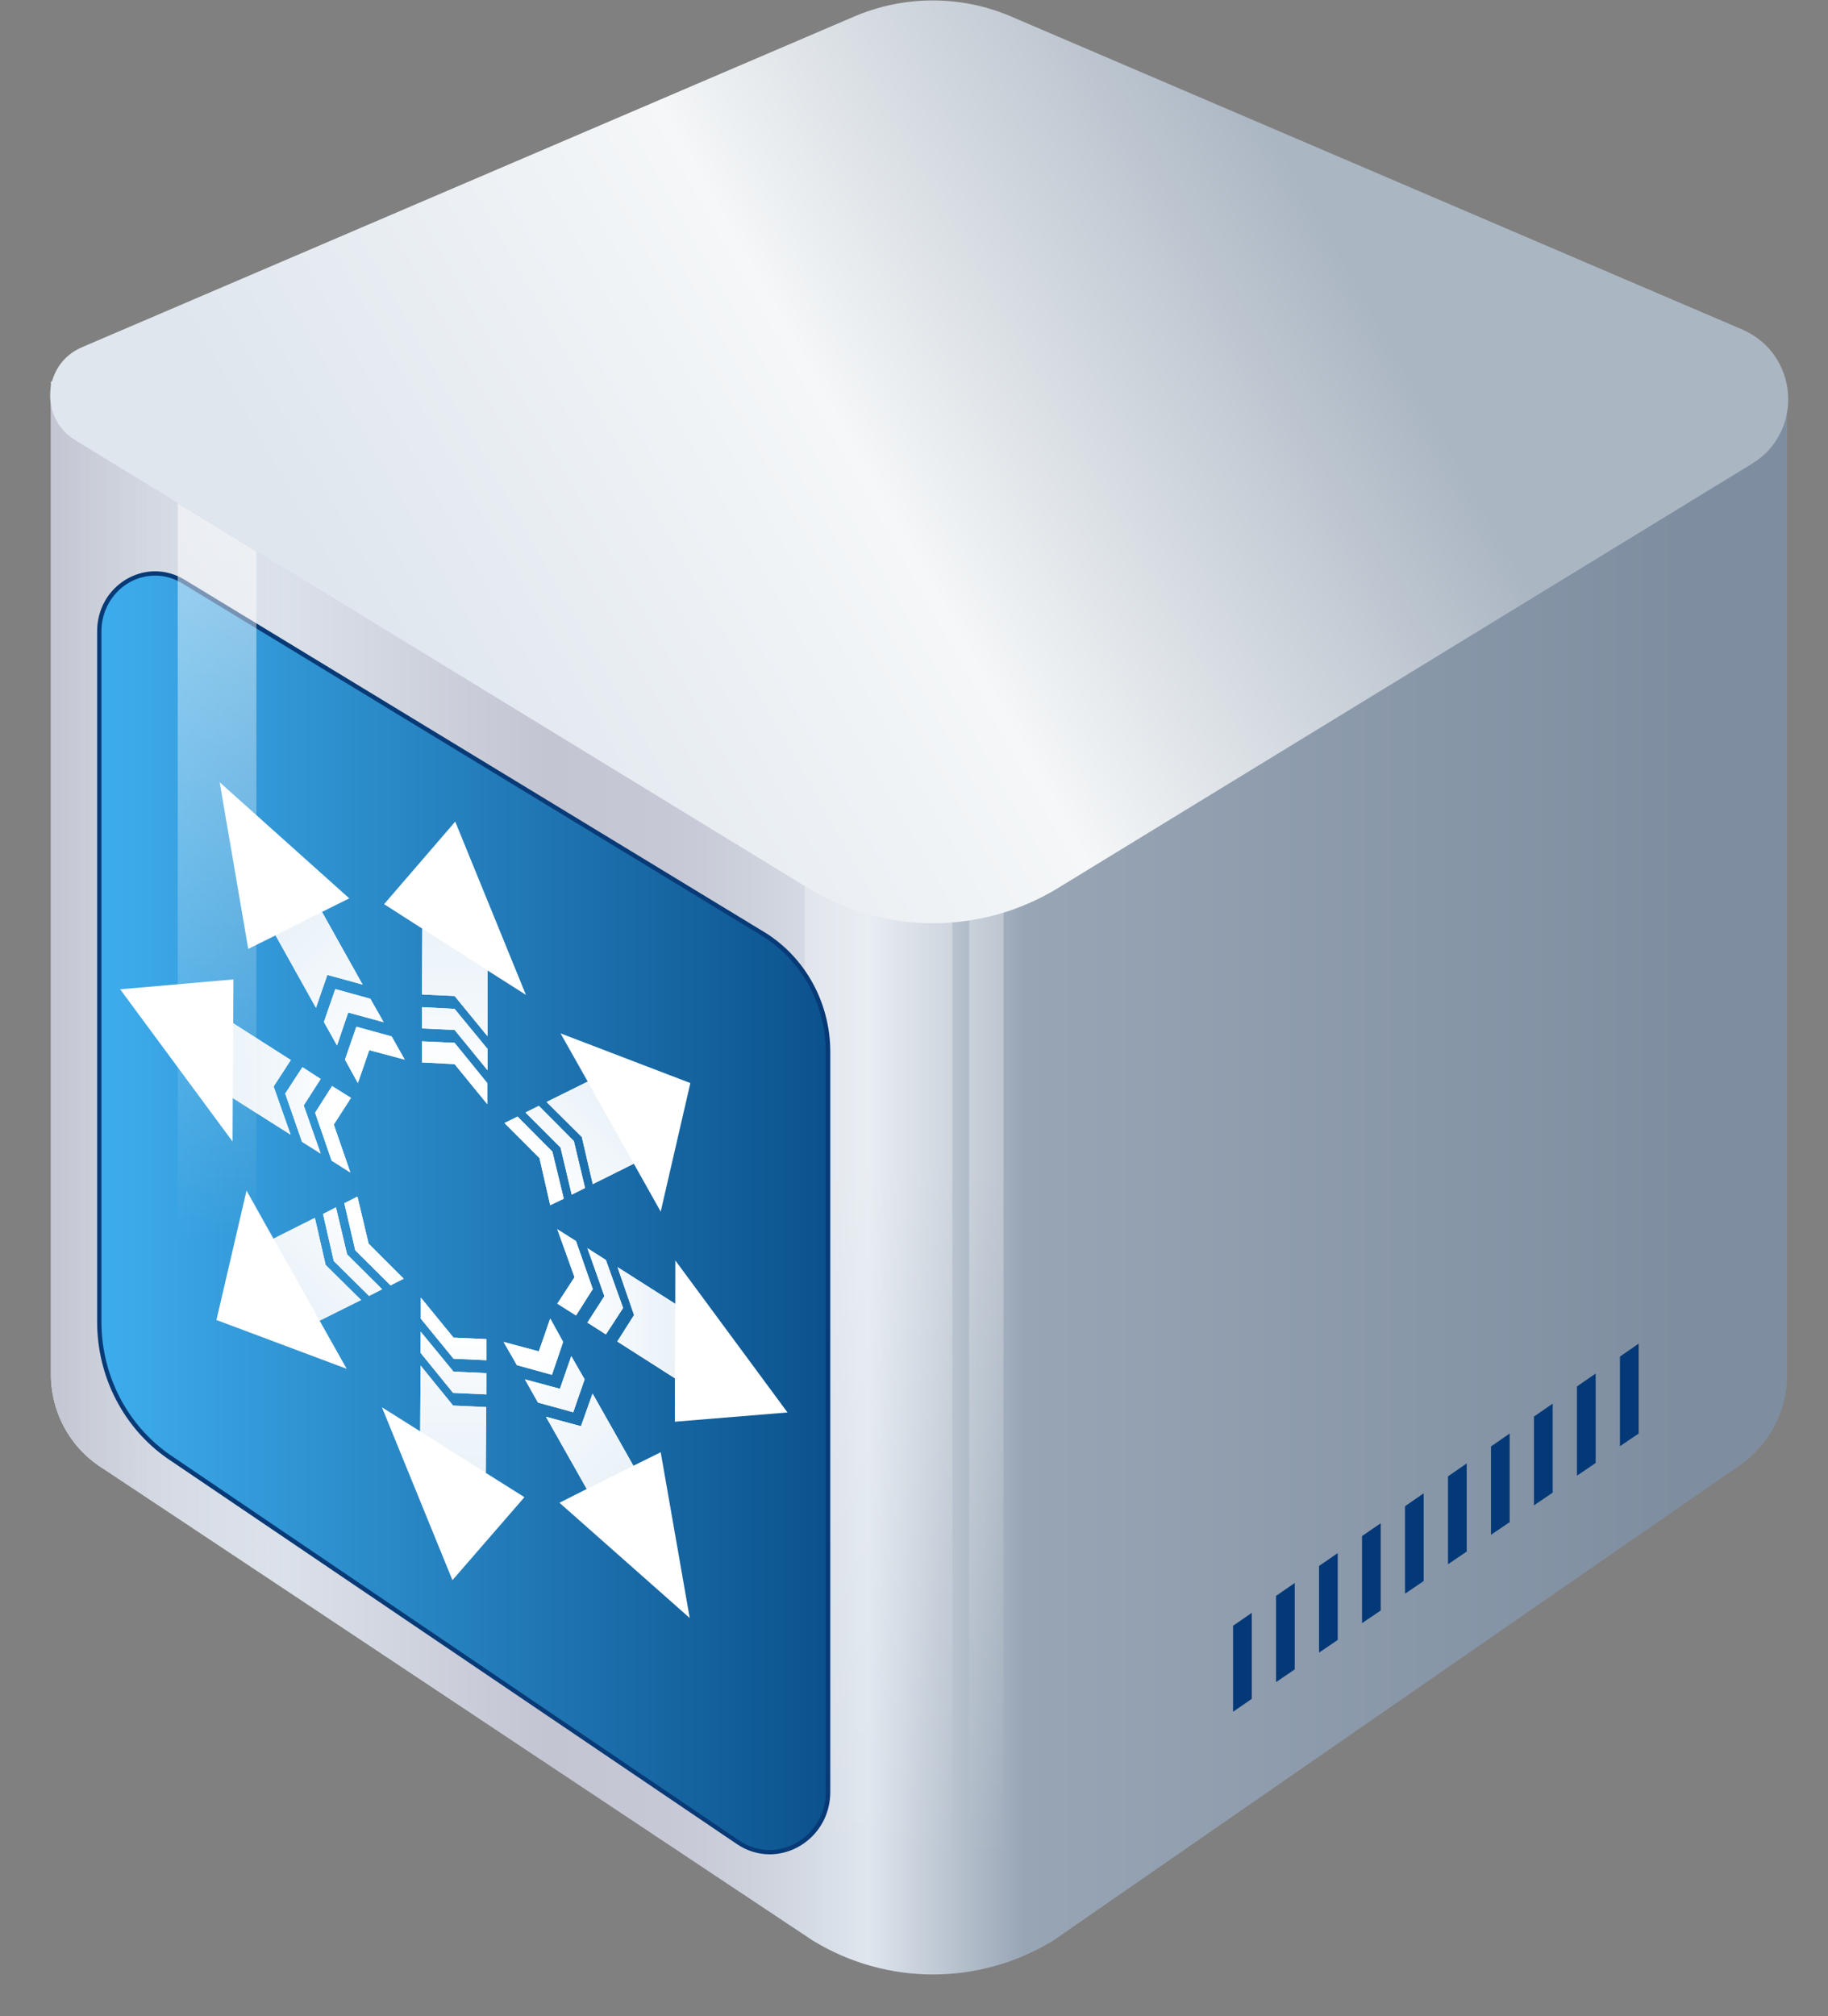 <?xml version="1.0" encoding="utf-8"?>
<!-- Generator: Adobe Illustrator 21.1.0, SVG Export Plug-In . SVG Version: 6.00 Build 0)  -->
<!DOCTYPE svg PUBLIC "-//W3C//DTD SVG 1.1//EN" "http://www.w3.org/Graphics/SVG/1.1/DTD/svg11.dtd">
<svg version="1.1" id="三层交换机" xmlns="http://www.w3.org/2000/svg" xmlns:xlink="http://www.w3.org/1999/xlink" x="0px"
	 y="0px" viewBox="0 0 850.5 937.6" style="enable-background:new 0 0 850.5 937.6;" xml:space="preserve">
<rect x="0" y="0" width="850.5" height="937.6" fill="#808080" stroke="none"/>
<style type="text/css">
	.st0{fill:url(#底部_1_);}
	.st1{fill:url(#暗角反光_1_);}
	.st2{fill:url(#SVGID_1_);}
	.st3{fill:url(#SVGID_2_);}
	.st4{fill:url(#顶-背景_1_);}
	.st5{fill:#043977;}
	.st6{fill:url(#面板_1_);}
	.st7{fill:#073A76;}
	.st8{fill:#FFFFFF;}
	.st9{fill:url(#SVGID_3_);}
	.st10{fill:url(#SVGID_4_);}
	.st11{fill:url(#SVGID_5_);}
	.st12{fill:url(#SVGID_6_);}
	.st13{fill:url(#SVGID_7_);}
	.st14{fill:url(#SVGID_8_);}
	.st15{fill:url(#SVGID_9_);}
	.st16{fill:url(#SVGID_10_);}
	.st17{fill:url(#SVGID_11_);}
	.st18{fill:url(#SVGID_12_);}
	.st19{fill:url(#SVGID_13_);}
	.st20{fill:url(#SVGID_14_);}
	.st21{fill:url(#SVGID_15_);}
	.st22{fill:url(#SVGID_16_);}
	.st23{fill:url(#SVGID_17_);}
	.st24{fill:url(#SVGID_18_);}
	.st25{fill:url(#SVGID_19_);}
	.st26{fill:url(#SVGID_20_);}
	.st27{fill:url(#SVGID_21_);}
	.st28{fill:url(#SVGID_22_);}
	.st29{fill:url(#SVGID_23_);}
	.st30{fill:url(#SVGID_24_);}
	.st31{fill:url(#SVGID_25_);}
	.st32{fill:url(#SVGID_26_);}
	.st33{fill:url(#高光_1_);}
</style>
<linearGradient id="底部_1_" gradientUnits="userSpaceOnUse" x1="70.695" y1="708.163" x2="785.139" y2="708.163" gradientTransform="matrix(1 0 0 -1 0 1256)">
	<stop  offset="0" style="stop-color:#E7EFF5"/>
	<stop  offset="0.257" style="stop-color:#C3C5D2"/>
	<stop  offset="0.335" style="stop-color:#C6C8D5"/>
	<stop  offset="0.4" style="stop-color:#CED3DD"/>
	<stop  offset="0.459" style="stop-color:#DDE4EC"/>
	<stop  offset="0.466" style="stop-color:#DFE6EE"/>
	<stop  offset="0.569" style="stop-color:#98A5B5"/>
	<stop  offset="0.995" style="stop-color:#7E8EA0"/>
</linearGradient>
<path id="底部" class="st0" d="M23.7,177.4v461.9c0,18,9.4,34.7,24.7,44l329.9,219.3c34.3,20.9,77.3,20.9,111.6,0l316.9-219.3
	c15.3-9.4,24.7-26.1,24.7-44V181.4L23.7,177.4z"/>
<linearGradient id="暗角反光_1_" gradientUnits="userSpaceOnUse" x1="22.695" y1="706.163" x2="792.14" y2="706.163" gradientTransform="matrix(1 0 0 -1 0 1256)">
	<stop  offset="0" style="stop-color:#C3C6D2"/>
	<stop  offset="0.141" style="stop-color:#C3C6D2;stop-opacity:0"/>
</linearGradient>
<path id="暗角反光" class="st1" d="M23.7,181.4v457.9c0,18,9.4,34.7,24.7,44l329.9,219.3c34.3,20.9,77.3,20.9,111.6,0
	l316.9-219.3c15.3-9.4,24.7-26.1,24.7-44V181.4H23.7z"/>
<g id="高光">
	
		<linearGradient id="SVGID_1_" gradientUnits="userSpaceOnUse" x1="408.738" y1="389.26" x2="408.738" y2="710.152" gradientTransform="matrix(1 0 0 -1 0 1256)">
		<stop  offset="0" style="stop-color:#FFFFFF;stop-opacity:0"/>
		<stop  offset="1" style="stop-color:#FFFFFF;stop-opacity:0.3"/>
	</linearGradient>
	<path class="st2" d="M374.4,899.7l4.2,2.8c19.7,12,42.3,17.1,64.5,15.3v-514h-68.7V899.7z"/>
	
		<linearGradient id="SVGID_2_" gradientUnits="userSpaceOnUse" x1="458.888" y1="390.501" x2="458.888" y2="710.995" gradientTransform="matrix(1 0 0 -1 0 1256)">
		<stop  offset="0" style="stop-color:#FFFFFF;stop-opacity:0"/>
		<stop  offset="1" style="stop-color:#FFFFFF;stop-opacity:0.3"/>
	</linearGradient>
	<path class="st3" d="M450.9,916.9c5.4-0.9,10.8-2.1,16-3.8v-510h-16V916.9z"/>
</g>
<linearGradient id="顶-背景_1_" gradientUnits="userSpaceOnUse" x1="185.782" y1="923.885" x2="611.888" y2="1164.972" gradientTransform="matrix(1 0 0 -1 0 1256)">
	<stop  offset="0" style="stop-color:#DFE6EE"/>
	<stop  offset="0.5" style="stop-color:#F5F7F8"/>
	<stop  offset="0.995" style="stop-color:#ABB6C3"/>
</linearGradient>
<path id="顶-背景" class="st4" d="M815.1,215.7l-323,197.4c-35.6,21.7-80.4,21.7-116,0L35,204.7c-16.9-10.3-15.1-35.4,3.1-43.2
	L397.4,7.7c23.4-10,49.8-10,73.1,0l340,145.5C836.9,164.5,839.6,200.8,815.1,215.7z"/>
<g id="装饰">
	<path class="st5" d="M573.7,756.1l8.7-6v40l-8.7,6V756.1z M593.7,782.3l8.7-5.9v-40.2l-8.7,6V782.3z M613.7,768.6l8.7-5.9v-40.4
		l-8.7,6V768.6z M633.7,754.9l8.7-5.9v-40.6l-8.7,6V754.9z M653.7,741.2l8.7-5.9v-40.8l-8.7,6V741.2z M673.7,727.5l8.7-5.9v-41
		l-8.7,6V727.5z M693.7,713.8l8.7-5.9v-41.2l-8.7,6V713.8z M713.7,700.1l8.7-5.9v-41.4l-8.7,6V700.1z M733.7,686.3l8.7-5.9v-41.6
		l-8.7,6V686.3z M753.7,630.9v41.7l8.7-5.9v-41.8L753.7,630.9z"/>
</g>
<g>
	
		<linearGradient id="面板_1_" gradientUnits="userSpaceOnUse" x1="46.088" y1="691.95" x2="385.19" y2="691.95" gradientTransform="matrix(1 0 0 -1 0 1256)">
		<stop  offset="0" style="stop-color:#3EADED"/>
		<stop  offset="1" style="stop-color:#0B528D"/>
	</linearGradient>
	<path id="面板" class="st6" d="M358.2,861.4c-5.3,0-10.5-1.7-15-4.8L78.4,677.5c-20.2-14.1-32.3-37.5-32.3-62.7V293.6
		c0-14.8,11.7-26.9,26-26.9c4.7,0,9.3,1.4,13.4,3.9l270,164c18.3,11.5,29.7,32.4,29.7,54.6v344.1
		C385.4,850.7,371.3,861.4,358.2,861.4z"/>
	<path id="边" class="st7" d="M72.2,267.7c4.5,0,8.9,1.3,12.9,3.8l269.9,164c8.9,5.6,16.3,13.5,21.4,22.9s7.8,20.1,7.8,30.8v344.1
		c0,7.5-2.8,14.4-8,19.5c-4.9,4.8-11.5,7.6-18.2,7.6c-5.1,0-10.1-1.6-14.5-4.7L79.1,676.6c-20-13.9-31.9-37-31.9-61.9V293.6
		C47.2,279.3,58.4,267.7,72.2,267.7L72.2,267.7 M72.2,265.7c-14.1,0-27,11.6-27,27.9v321.2c0,25.5,12.3,49.3,32.7,63.5l264.6,179.1
		c4.9,3.4,10.3,5,15.6,5c14.6,0,28.2-12,28.2-29.1V489.2c0-22.7-11.5-43.7-30.2-55.4l-269.9-164C81.7,267,76.9,265.7,72.2,265.7
		L72.2,265.7z"/>
</g>
<g id="图形">
	<g>
		<g>
			<g>
				<g id="箭头_79_">
					<g>
						<g>
							<polygon class="st8" points="108.6,455.5 55.9,460.1 108.2,530.9 108.2,510.6 135.2,527.7 127.3,505.3 135.3,493 
								108.5,475.9 							"/>
							<polygon class="st8" points="140.5,531 149.2,536.5 141.3,514.1 149.2,501.8 140.7,496.3 132.7,508.6 							"/>
							<polygon class="st8" points="154.3,539.8 163,545.3 155.3,523 163.3,510.6 154.5,505.1 146.6,517.5 							"/>
						</g>
						<g>
							
								<linearGradient id="SVGID_3_" gradientUnits="userSpaceOnUse" x1="711.823" y1="482.34" x2="711.823" y2="530.595" gradientTransform="matrix(6.123234e-17 -1 -1 -6.123234e-17 643.24 1205.023)">
								<stop  offset="0" style="stop-color:#FFFFFF"/>
								<stop  offset="0.995" style="stop-color:#EBF3F9"/>
							</linearGradient>
							<polygon class="st9" points="108.6,455.5 108.2,530.9 108.2,510.6 135.2,527.7 127.3,505.3 135.3,493 108.5,475.9 							"/>
							
								<linearGradient id="SVGID_4_" gradientUnits="userSpaceOnUse" x1="688.623" y1="487.889" x2="688.623" y2="525.818" gradientTransform="matrix(6.123234e-17 -1 -1 -6.123234e-17 643.24 1205.023)">
								<stop  offset="0" style="stop-color:#FFFFFF"/>
								<stop  offset="0.995" style="stop-color:#EBF3F9"/>
							</linearGradient>
							<polygon class="st10" points="140.5,531 149.2,536.5 141.3,514.1 149.2,501.8 140.7,496.3 132.7,508.6 							"/>
							
								<linearGradient id="SVGID_5_" gradientUnits="userSpaceOnUse" x1="679.823" y1="487.969" x2="679.823" y2="525.885" gradientTransform="matrix(6.123234e-17 -1 -1 -6.123234e-17 643.24 1205.023)">
								<stop  offset="0" style="stop-color:#FFFFFF"/>
								<stop  offset="0.995" style="stop-color:#EBF3F9"/>
							</linearGradient>
							<polygon class="st11" points="154.3,539.8 163,545.3 155.3,523 163.3,510.6 154.5,505.1 146.6,517.5 							"/>
						</g>
					</g>
				</g>
			</g>
			<g>
				<g id="箭头_78_">
					<g>
						<g>
							<polygon class="st8" points="314.2,586.2 366.4,656.9 314,661.2 314,641 287.2,623.9 295,611.6 287.3,589.3 314.2,606.4 
															"/>
							<polygon class="st8" points="281.9,620.6 273.3,615.1 281.2,602.8 273.3,580.5 281.9,586 289.9,608.3 							"/>
							<polygon class="st8" points="268,611.8 259.3,606.3 267.3,594 259.3,571.7 268,577.2 275.8,599.5 							"/>
						</g>
						<g>
							
								<linearGradient id="SVGID_6_" gradientUnits="userSpaceOnUse" x1="581.323" y1="958.416" x2="581.323" y2="1006.227" gradientTransform="matrix(4.489653e-11 -1 1 4.489653e-11 -696.581 1205.023)">
								<stop  offset="0" style="stop-color:#FFFFFF"/>
								<stop  offset="0.995" style="stop-color:#EBF3F9"/>
							</linearGradient>
							<polygon class="st12" points="314.2,586.2 314,661.2 314,641 287.2,623.9 295,611.6 287.3,589.3 314.2,606.4 							"/>
							
								<linearGradient id="SVGID_7_" gradientUnits="userSpaceOnUse" x1="604.473" y1="963.738" x2="604.473" y2="1001.548" gradientTransform="matrix(4.489653e-11 -1 1 4.489653e-11 -696.581 1205.023)">
								<stop  offset="0" style="stop-color:#FFFFFF"/>
								<stop  offset="0.995" style="stop-color:#EBF3F9"/>
							</linearGradient>
							<polygon class="st13" points="281.9,620.6 273.3,615.1 281.2,602.8 273.3,580.5 281.9,586 289.9,608.3 							"/>
							
								<linearGradient id="SVGID_8_" gradientUnits="userSpaceOnUse" x1="613.273" y1="963.767" x2="613.273" y2="1001.591" gradientTransform="matrix(4.489653e-11 -1 1 4.489653e-11 -696.581 1205.023)">
								<stop  offset="0" style="stop-color:#FFFFFF"/>
								<stop  offset="0.995" style="stop-color:#EBF3F9"/>
							</linearGradient>
							<polygon class="st14" points="268,611.8 259.3,606.3 267.3,594 259.3,571.7 268,577.2 275.8,599.5 							"/>
						</g>
					</g>
				</g>
			</g>
		</g>
		<g>
			<g>
				<g id="箭头_77_">
					<g>
						<g>
							<polygon class="st8" points="114.7,553.7 100.7,613.9 161.3,636.6 148.7,614.2 168,604.6 151.5,588.3 146.5,566.4 
								127.2,576.1 							"/>
							<polygon class="st8" points="171.7,602.7 177.8,599.6 161.5,583.4 156.3,561.5 150.3,564.6 155.3,586.5 							"/>
							<polygon class="st8" points="181.7,597.8 187.8,594.7 171.5,578.4 166.3,556.5 160.2,559.6 165.3,581.5 							"/>
						</g>
						<g>
							
								<linearGradient id="SVGID_9_" gradientUnits="userSpaceOnUse" x1="582.742" y1="401.13" x2="582.742" y2="470.327" gradientTransform="matrix(-0.707 -0.707 -0.707 0.707 878.189 679.063)">
								<stop  offset="0" style="stop-color:#FFFFFF"/>
								<stop  offset="0.995" style="stop-color:#EBF3F9"/>
							</linearGradient>
							<polygon class="st15" points="114.7,553.7 161.3,636.6 148.7,614.2 168,604.6 151.5,588.3 146.5,566.4 127.2,576.1 							
								"/>
							
								<linearGradient id="SVGID_10_" gradientUnits="userSpaceOnUse" x1="573.55" y1="420.517" x2="573.55" y2="462.49" gradientTransform="matrix(-0.707 -0.707 -0.707 0.707 878.189 679.063)">
								<stop  offset="0" style="stop-color:#FFFFFF"/>
								<stop  offset="0.995" style="stop-color:#EBF3F9"/>
							</linearGradient>
							<polygon class="st16" points="171.7,602.7 177.8,599.6 161.5,583.4 156.3,561.5 150.3,564.6 155.3,586.5 							"/>
							
								<linearGradient id="SVGID_11_" gradientUnits="userSpaceOnUse" x1="570.014" y1="425.493" x2="570.014" y2="467.446" gradientTransform="matrix(-0.707 -0.707 -0.707 0.707 878.189 679.063)">
								<stop  offset="0" style="stop-color:#FFFFFF"/>
								<stop  offset="0.995" style="stop-color:#EBF3F9"/>
							</linearGradient>
							<polygon class="st17" points="181.7,597.8 187.8,594.7 171.5,578.4 166.3,556.5 160.2,559.6 165.3,581.5 							"/>
						</g>
					</g>
				</g>
			</g>
			<g>
				<g id="箭头_76_">
					<g>
						<g>
							<polygon class="st8" points="260.8,480.6 321.2,503.7 307.4,563.5 294.9,541.2 275.8,550.7 270.7,528.8 254.3,512.5 
								273.5,503 							"/>
							<polygon class="st8" points="272.2,552.5 266,555.6 260.8,533.7 244.5,517.4 250.7,514.3 267,530.7 							"/>
							<polygon class="st8" points="262.3,557.5 256,560.5 251,538.6 234.7,522.3 240.8,519.3 257,535.6 							"/>
						</g>
						<g>
							
								<linearGradient id="SVGID_12_" gradientUnits="userSpaceOnUse" x1="531.123" y1="968.18" x2="531.123" y2="1037.106" gradientTransform="matrix(-0.707 -0.707 0.707 -0.707 -69.196 1626.448)">
								<stop  offset="0" style="stop-color:#FFFFFF"/>
								<stop  offset="0.995" style="stop-color:#EBF3F9"/>
							</linearGradient>
							<polygon class="st18" points="260.8,480.6 307.4,563.5 294.9,541.2 275.8,550.7 270.7,528.8 254.3,512.5 273.5,503 							
								"/>
							
								<linearGradient id="SVGID_13_" gradientUnits="userSpaceOnUse" x1="540.209" y1="987.534" x2="540.209" y2="1029.281" gradientTransform="matrix(-0.707 -0.707 0.707 -0.707 -69.196 1626.448)">
								<stop  offset="0" style="stop-color:#FFFFFF"/>
								<stop  offset="0.995" style="stop-color:#EBF3F9"/>
							</linearGradient>
							<polygon class="st19" points="272.2,552.5 266,555.6 260.8,533.7 244.5,517.4 250.7,514.3 267,530.7 							"/>
							
								<linearGradient id="SVGID_14_" gradientUnits="userSpaceOnUse" x1="543.674" y1="992.495" x2="543.674" y2="1034.262" gradientTransform="matrix(-0.707 -0.707 0.707 -0.707 -69.196 1626.448)">
								<stop  offset="0" style="stop-color:#FFFFFF"/>
								<stop  offset="0.995" style="stop-color:#EBF3F9"/>
							</linearGradient>
							<polygon class="st20" points="262.3,557.5 256,560.5 251,538.6 234.7,522.3 240.8,519.3 257,535.6 							"/>
						</g>
					</g>
				</g>
			</g>
		</g>
		<g>
			<g>
				<g id="箭头_75_">
					<g>
						<g>
							<polygon class="st8" points="177.7,654.5 210.5,734.9 244,696.3 226,685 226.2,654.4 210.8,653.7 195.7,635.1 195.5,665.7 
															"/>
							<polygon class="st8" points="226.3,648.5 226.3,638.6 211,637.9 195.7,619.3 195.7,629.2 210.8,647.8 							"/>
							<polygon class="st8" points="226.3,632.6 226.3,622.8 211,622.1 195.8,603.5 195.8,613.3 211,631.9 							"/>
						</g>
						<g>
							
								<linearGradient id="SVGID_15_" gradientUnits="userSpaceOnUse" x1="461.593" y1="436.817" x2="461.593" y2="545.046" gradientTransform="matrix(-1 0 0 1 672.431 141.011)">
								<stop  offset="0" style="stop-color:#FFFFFF"/>
								<stop  offset="0.995" style="stop-color:#EBF3F9"/>
							</linearGradient>
							<polygon class="st21" points="177.7,654.5 244,696.3 226,685 226.2,654.4 210.8,653.7 195.7,635.1 195.5,665.7 							"/>
							
								<linearGradient id="SVGID_16_" gradientUnits="userSpaceOnUse" x1="461.443" y1="467.661" x2="461.443" y2="534.022" gradientTransform="matrix(-1 0 0 1 672.431 141.011)">
								<stop  offset="0" style="stop-color:#FFFFFF"/>
								<stop  offset="0.995" style="stop-color:#EBF3F9"/>
							</linearGradient>
							<polygon class="st22" points="226.3,648.5 226.3,638.6 211,637.9 195.7,619.3 195.7,629.2 210.8,647.8 							"/>
							
								<linearGradient id="SVGID_17_" gradientUnits="userSpaceOnUse" x1="461.393" y1="476.344" x2="461.393" y2="542.732" gradientTransform="matrix(-1 0 0 1 672.431 141.011)">
								<stop  offset="0" style="stop-color:#FFFFFF"/>
								<stop  offset="0.995" style="stop-color:#EBF3F9"/>
							</linearGradient>
							<polygon class="st23" points="226.3,632.6 226.3,622.8 211,622.1 195.8,603.5 195.8,613.3 211,631.9 							"/>
						</g>
					</g>
				</g>
			</g>
			<g>
				<g id="箭头_74_">
					<g>
						<g>
							<polygon class="st8" points="178.7,420.5 211.8,382.1 244.7,462.7 226.8,451.3 226.8,481.9 211.5,463.2 196.3,462.5 
								196.5,431.9 							"/>
							<polygon class="st8" points="226.8,487.8 226.8,497.7 211.5,479 196.3,478.3 196.3,468.4 211.5,469.2 							"/>
							<polygon class="st8" points="226.7,503.7 226.7,513.5 211.5,494.9 196.3,494.1 196.3,484.3 211.5,485 							"/>
						</g>
						<g>
							
								<linearGradient id="SVGID_18_" gradientUnits="userSpaceOnUse" x1="460.743" y1="941.442" x2="460.743" y2="1050.114" gradientTransform="matrix(-1 0 0 -1 672.431 1480.831)">
								<stop  offset="0" style="stop-color:#FFFFFF"/>
								<stop  offset="0.995" style="stop-color:#EBF3F9"/>
							</linearGradient>
							<polygon class="st24" points="178.7,420.5 244.7,462.7 226.8,451.3 226.8,481.9 211.5,463.2 196.3,462.5 196.5,431.9 							
								"/>
							
								<linearGradient id="SVGID_19_" gradientUnits="userSpaceOnUse" x1="460.893" y1="972.492" x2="460.893" y2="1039.106" gradientTransform="matrix(-1 0 0 -1 672.431 1480.831)">
								<stop  offset="0" style="stop-color:#FFFFFF"/>
								<stop  offset="0.995" style="stop-color:#EBF3F9"/>
							</linearGradient>
							<polygon class="st25" points="226.8,487.8 226.8,497.7 211.5,479 196.3,478.3 196.3,468.4 211.5,469.2 							"/>
							
								<linearGradient id="SVGID_20_" gradientUnits="userSpaceOnUse" x1="460.943" y1="981.269" x2="460.943" y2="1047.857" gradientTransform="matrix(-1 0 0 -1 672.431 1480.831)">
								<stop  offset="0" style="stop-color:#FFFFFF"/>
								<stop  offset="0.995" style="stop-color:#EBF3F9"/>
							</linearGradient>
							<polygon class="st26" points="226.7,503.7 226.7,513.5 211.5,494.9 196.3,494.1 196.3,484.3 211.5,485 							"/>
						</g>
					</g>
				</g>
			</g>
		</g>
		<g>
			<g>
				<g id="箭头_73_">
					<g>
						<g>
							<polygon class="st8" points="260.3,698.9 320.9,752.5 307.4,675.4 294.7,681.7 275.7,648.1 270.3,663.3 254,658.9 273,692.5 
															"/>
							<polygon class="st8" points="272,641.5 265.8,630.7 260.5,645.9 244.2,641.5 250.3,652.3 266.7,656.8 							"/>
							<polygon class="st8" points="262,624.1 256,613.2 250.7,628.5 234.3,624.1 240.5,634.9 256.8,639.4 							"/>
						</g>
						<g>
							
								<linearGradient id="SVGID_21_" gradientUnits="userSpaceOnUse" x1="455.184" y1="562.039" x2="455.184" y2="649.462" gradientTransform="matrix(-0.707 0.707 0.707 0.707 146.472 -93.938)">
								<stop  offset="0" style="stop-color:#FFFFFF"/>
								<stop  offset="0.995" style="stop-color:#EBF3F9"/>
							</linearGradient>
							<polygon class="st27" points="260.3,698.9 307.4,675.4 294.7,681.7 275.7,648.1 270.3,663.3 254,658.9 273,692.5 							"/>
							
								<linearGradient id="SVGID_22_" gradientUnits="userSpaceOnUse" x1="441.148" y1="579.309" x2="441.148" y2="640.197" gradientTransform="matrix(-0.707 0.707 0.707 0.707 146.472 -93.938)">
								<stop  offset="0" style="stop-color:#FFFFFF"/>
								<stop  offset="0.995" style="stop-color:#EBF3F9"/>
							</linearGradient>
							<polygon class="st28" points="272,641.5 265.8,630.7 260.5,645.9 244.2,641.5 250.3,652.3 266.7,656.8 							"/>
							
								<linearGradient id="SVGID_23_" gradientUnits="userSpaceOnUse" x1="435.739" y1="582.531" x2="435.739" y2="643.419" gradientTransform="matrix(-0.707 0.707 0.707 0.707 146.472 -93.938)">
								<stop  offset="0" style="stop-color:#FFFFFF"/>
								<stop  offset="0.995" style="stop-color:#EBF3F9"/>
							</linearGradient>
							<polygon class="st29" points="262,624.1 256,613.2 250.7,628.5 234.3,624.1 240.5,634.9 256.8,639.4 							"/>
						</g>
					</g>
				</g>
			</g>
			<g>
				<g id="箭头_72_">
					<g>
						<g>
							<polygon class="st8" points="115.5,441.3 102.2,363.8 162.5,417.8 149.8,424.1 168.7,457.9 152.3,453.4 147,468.7 128.2,435 
															"/>
							<polygon class="st8" points="172.3,464.5 178.5,475.4 162,470.9 156.8,486.2 150.7,475.3 156,460 							"/>
							<polygon class="st8" points="182.2,482 188.3,492.8 171.8,488.4 166.5,503.7 160.5,492.8 165.8,477.5 							"/>
						</g>
						<g>
							
								<linearGradient id="SVGID_24_" gradientUnits="userSpaceOnUse" x1="375.457" y1="887.664" x2="375.457" y2="975.086" gradientTransform="matrix(-0.707 0.707 -0.707 -0.707 1093.856 853.447)">
								<stop  offset="0" style="stop-color:#FFFFFF"/>
								<stop  offset="0.995" style="stop-color:#EBF3F9"/>
							</linearGradient>
							<polygon class="st30" points="115.5,441.3 162.5,417.8 149.8,424.1 168.7,457.9 152.3,453.4 147,468.7 128.2,435 							"/>
							
								<linearGradient id="SVGID_25_" gradientUnits="userSpaceOnUse" x1="389.776" y1="904.934" x2="389.776" y2="965.822" gradientTransform="matrix(-0.707 0.707 -0.707 -0.707 1093.856 853.447)">
								<stop  offset="0" style="stop-color:#FFFFFF"/>
								<stop  offset="0.995" style="stop-color:#EBF3F9"/>
							</linearGradient>
							<polygon class="st31" points="172.3,464.5 178.5,475.4 162,470.9 156.8,486.2 150.7,475.3 156,460 							"/>
							
								<linearGradient id="SVGID_26_" gradientUnits="userSpaceOnUse" x1="395.221" y1="908.155" x2="395.221" y2="969.043" gradientTransform="matrix(-0.707 0.707 -0.707 -0.707 1093.856 853.447)">
								<stop  offset="0" style="stop-color:#FFFFFF"/>
								<stop  offset="0.995" style="stop-color:#EBF3F9"/>
							</linearGradient>
							<polygon class="st32" points="182.2,482 188.3,492.8 171.8,488.4 166.5,503.7 160.5,492.8 165.8,477.5 							"/>
						</g>
					</g>
				</g>
			</g>
		</g>
	</g>
</g>
<linearGradient id="高光_1_" gradientUnits="userSpaceOnUse" x1="100.988" y1="176.965" x2="100.988" y2="-148.285" gradientTransform="matrix(1 0 0 1 0 400.167)">
	<stop  offset="0" style="stop-color:#FFFFFF;stop-opacity:0"/>
	<stop  offset="1" style="stop-color:#FFFFFF;stop-opacity:0.5"/>
</linearGradient>
<polygon id="高光_2_" class="st33" points="119.3,610.1 82.7,610.1 82.7,234 119.3,256.5 "/>
</svg>

